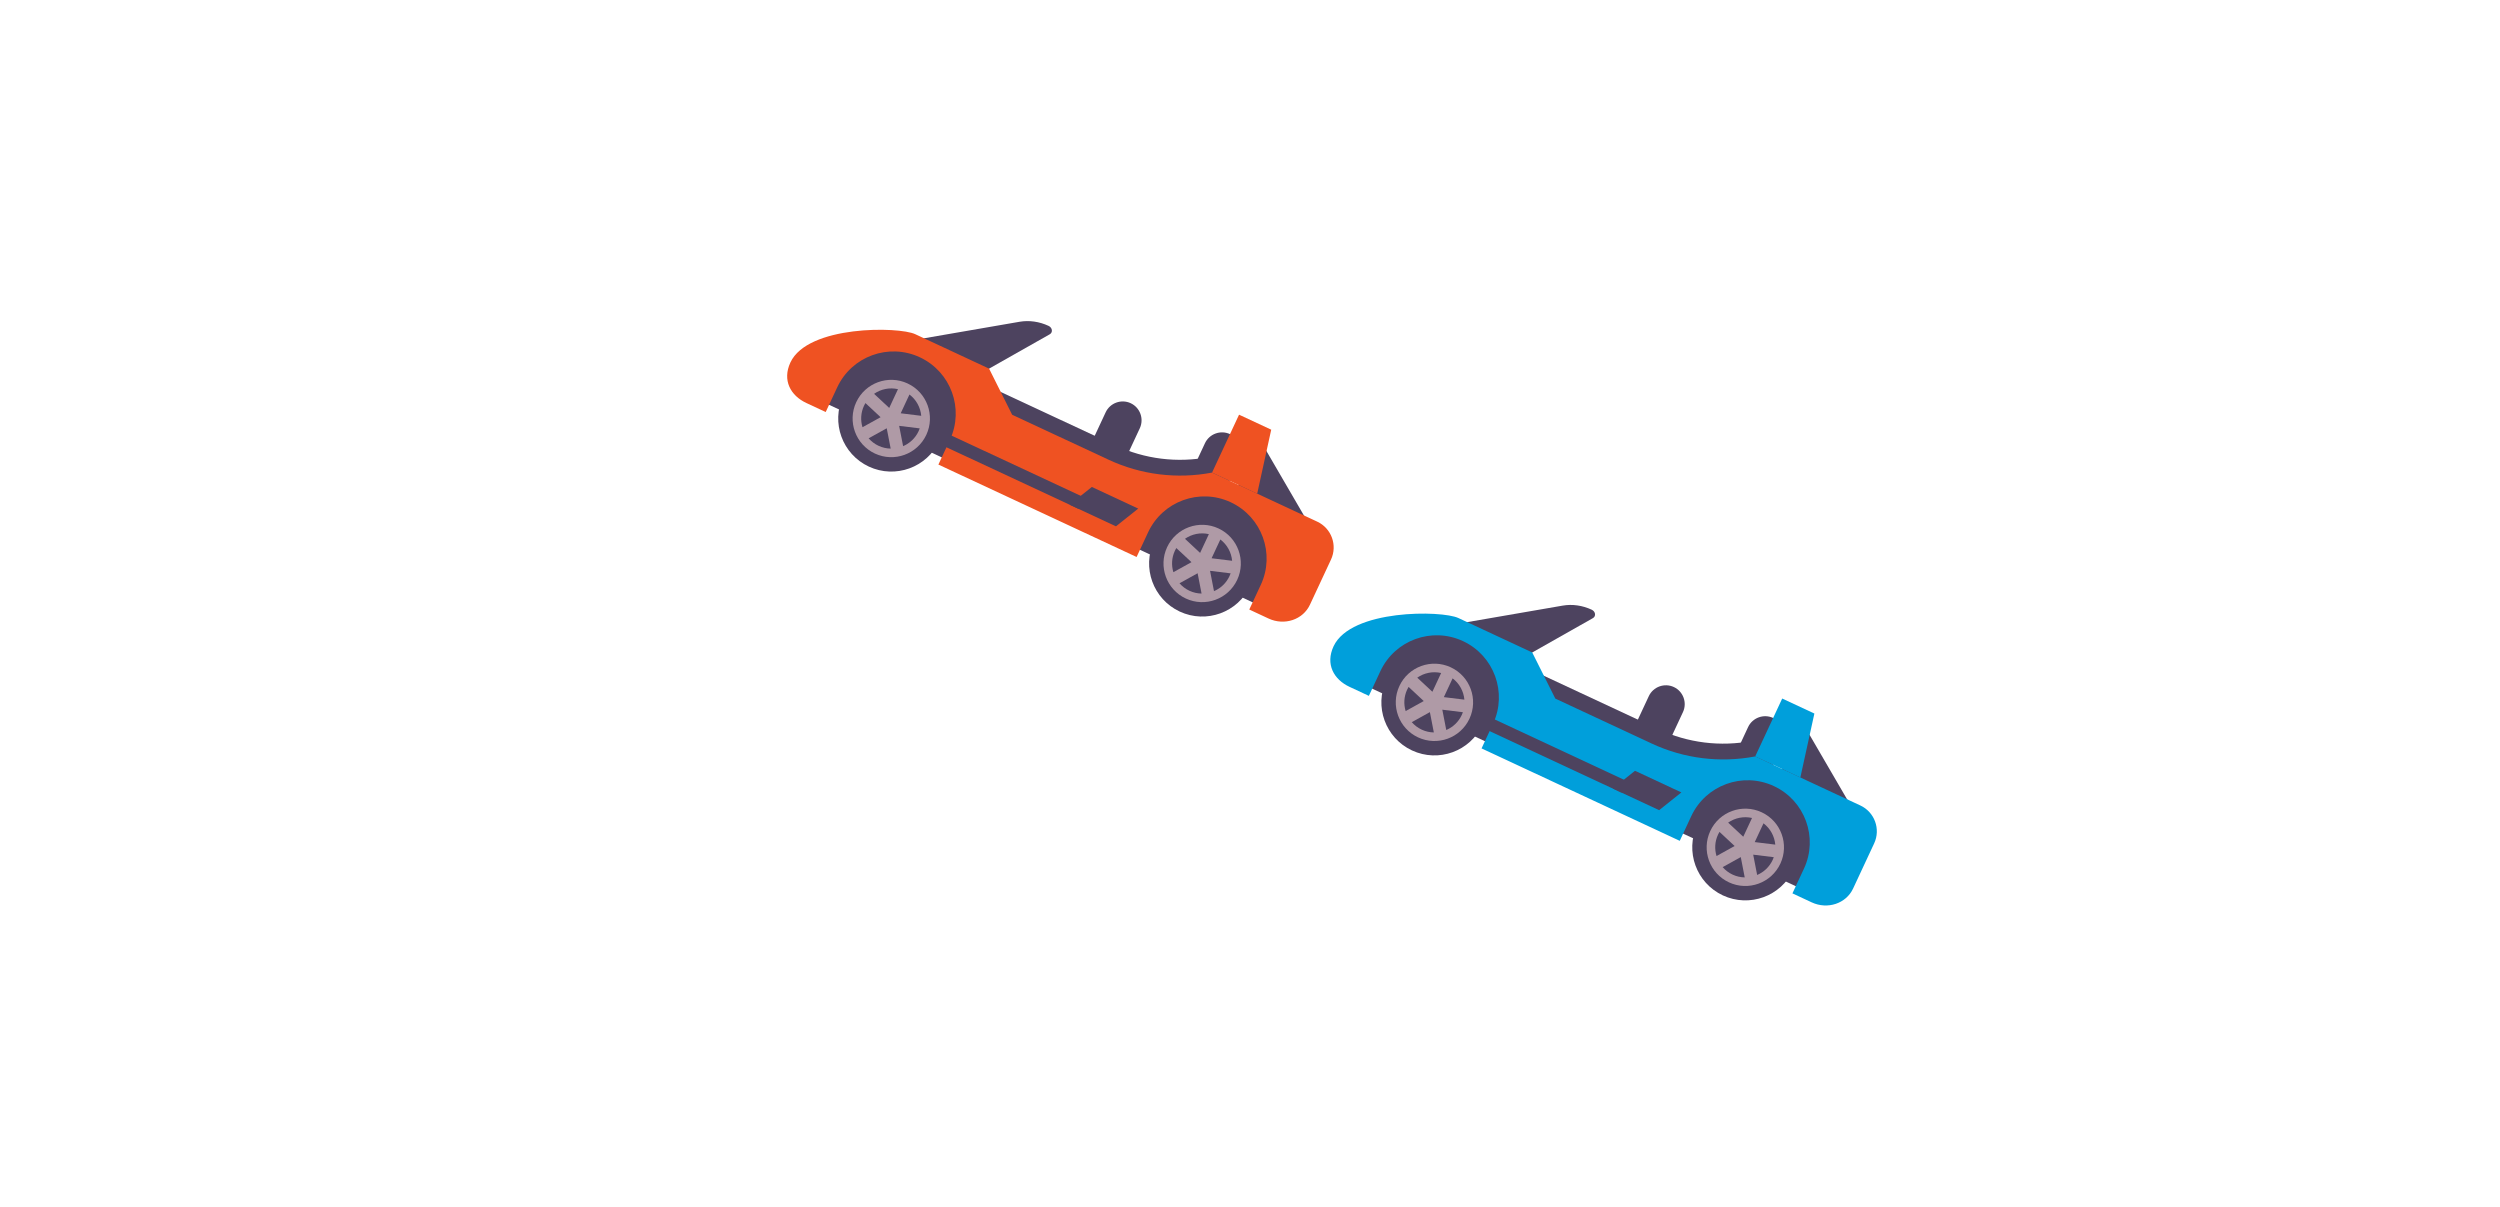 <svg xmlns="http://www.w3.org/2000/svg" viewBox="0 0 263 127" width="263" height="127" preserveAspectRatio="xMidYMid meet" style="width: 100%; height: 100%; transform: translate3d(0px, 0px, 0px); content-visibility: visible;"><defs><clipPath id="__lottie_element_1859"><rect width="263" height="127" x="0" y="0"></rect></clipPath><mask id="__lottie_element_1864" mask-type="alpha"><g transform="matrix(2.431,1.129,-0.225,0.484,129.067,62.233)" opacity="1" style="display: block;"><g opacity="1" transform="matrix(0.849,0,0,1,0,0)"><path fill="rgb(255,0,0)" fill-opacity="1" d=" M60.682,-50.074 C60.682,-50.074 60.911,36.637 60.911,36.637 C60.911,36.637 -63.132,39.745 -63.132,39.745 C-63.132,39.745 -49.733,-29.094 -49.733,-29.094 C-49.733,-29.094 -49.722,-32.47 -49.722,-32.47 C-49.722,-32.47 60.682,-50.074 60.682,-50.074z"></path></g></g></mask><mask id="__lottie_element_1870" mask-type="alpha"><g transform="matrix(2.431,1.129,-0.225,0.484,129.067,62.233)" opacity="1" style="display: block;"><g opacity="1" transform="matrix(0.849,0,0,1,0,0)"><path fill="rgb(255,0,0)" fill-opacity="1" d=" M60.682,-50.074 C60.682,-50.074 60.911,36.637 60.911,36.637 C60.911,36.637 -63.132,39.745 -63.132,39.745 C-63.132,39.745 -49.733,-29.094 -49.733,-29.094 C-49.733,-29.094 -49.722,-32.47 -49.722,-32.47 C-49.722,-32.47 60.682,-50.074 60.682,-50.074z"></path></g></g></mask></defs><g clip-path="url(#__lottie_element_1859)"><g mask="url(#__lottie_element_1864)" style="display: block;"><g transform="matrix(0.333,0,0,0.333,82.192,33.593)" opacity="1"><g opacity="1" transform="matrix(1,0,0,1,37.197,24.477)"><path fill="rgb(77,67,95)" fill-opacity="1" d=" M12.661,-11.039 C12.661,-11.039 1.545,-16.222 1.545,-16.222 C-5.859,-19.674 -14.658,-16.472 -18.11,-9.069 C-18.11,-9.069 -23.267,1.99 -23.267,1.99 C-23.267,1.99 14.659,19.675 14.659,19.675 C14.659,19.675 19.815,8.616 19.815,8.616 C23.267,1.213 20.064,-7.587 12.661,-11.039z"></path></g><g opacity="1" transform="matrix(1,0,0,1,135.411,70.275)"><path fill="rgb(77,67,95)" fill-opacity="1" d=" M12.661,-11.039 C12.661,-11.039 1.545,-16.222 1.545,-16.222 C-5.859,-19.674 -14.658,-16.472 -18.11,-9.069 C-18.11,-9.069 -23.267,1.99 -23.267,1.99 C-23.267,1.99 14.659,19.675 14.659,19.675 C14.659,19.675 19.815,8.616 19.815,8.616 C23.267,1.213 20.064,-7.587 12.661,-11.039z"></path></g><g opacity="1" transform="matrix(1,0,0,1,99.576,37.464)"><path fill="rgb(77,67,95)" fill-opacity="1" d=" M1.725,11.429 C1.725,11.429 -42.356,-9.127 -42.356,-9.127 C-42.356,-9.127 -38.129,-18.19 -38.129,-18.19 C-38.129,-18.19 5.952,2.366 5.952,2.366 C15.243,6.699 25.485,7.971 35.569,6.044 C35.569,6.044 40.48,5.106 40.48,5.106 C40.48,5.106 42.356,14.928 42.356,14.928 C42.356,14.928 37.445,15.866 37.445,15.866 C25.285,18.19 12.933,16.655 1.725,11.429z"></path></g><g opacity="1" transform="matrix(1,0,0,1,137.484,45.413)"><path fill="rgb(77,67,95)" fill-opacity="1" d=" M4.265,-9.146 C4.265,-9.146 4.265,-9.146 4.265,-9.146 C1.298,-10.53 -2.262,-9.233 -3.646,-6.266 C-3.646,-6.266 -7.144,1.235 -7.144,1.235 C-8.528,4.203 -7.232,7.763 -4.264,9.147 C-1.297,10.53 2.263,9.233 3.647,6.266 C3.647,6.266 7.145,-1.235 7.145,-1.235 C8.529,-4.202 7.233,-7.762 4.265,-9.146z"></path></g><g opacity="1" transform="matrix(1,0,0,1,106.117,35.644)"><path fill="rgb(77,67,95)" fill-opacity="1" d=" M4.265,-9.146 C4.265,-9.146 4.265,-9.146 4.265,-9.146 C1.298,-10.53 -2.262,-9.233 -3.646,-6.266 C-3.646,-6.266 -7.144,1.235 -7.144,1.235 C-8.528,4.203 -7.232,7.763 -4.264,9.147 C-1.297,10.53 2.263,9.233 3.647,6.266 C3.647,6.266 7.145,-1.234 7.145,-1.234 C8.529,-4.202 7.233,-7.762 4.265,-9.146z"></path></g><g opacity="1" transform="matrix(1,0,0,1,62.396,8.993)"><path fill="rgb(77,67,95)" fill-opacity="1" d=" M12.893,-8.223 C12.893,-8.223 -23.469,-1.935 -23.469,-1.935 C-23.469,-1.935 -0.57,8.743 -0.57,8.743 C-0.57,8.743 22.416,-4.267 22.416,-4.267 C23.469,-4.863 23.259,-6.358 22.043,-6.925 C19.127,-8.285 15.898,-8.743 12.893,-8.223z"></path></g><g opacity="1" transform="matrix(1,0,0,1,155.39,51.412)"><path fill="rgb(77,67,95)" fill-opacity="1" d=" M-5.7,-15.949 C-5.7,-15.949 12.856,15.949 12.856,15.949 C12.856,15.949 -10.043,5.271 -10.043,5.271 C-10.043,5.271 -12.856,-9.921 -12.856,-9.921 C-12.856,-9.921 -5.7,-15.949 -5.7,-15.949z"></path></g><g opacity="1" transform="matrix(1,0,0,1,145.43,42.599)"><path fill="rgb(239,82,34)" fill-opacity="1" d=" M9.347,-7.732 C9.347,-7.732 -0.817,-12.471 -0.817,-12.471 C-0.817,-12.471 -9.347,5.821 -9.347,5.821 C-9.347,5.821 4.917,12.471 4.917,12.471 C4.917,12.471 9.347,-7.732 9.347,-7.732z"></path></g><g opacity="1" transform="matrix(1,0,0,1,34.746,31.335)"><path fill="rgb(77,67,95)" fill-opacity="1" d=" M15.191,7.083 C19.103,-1.307 15.473,-11.279 7.084,-15.191 C-1.306,-19.104 -11.279,-15.474 -15.191,-7.084 C-19.103,1.306 -15.473,11.279 -7.083,15.191 C1.306,19.104 11.279,15.473 15.191,7.083z"></path></g><g opacity="1" transform="matrix(1,0,0,1,34.746,31.334)"><path fill="rgb(175,154,166)" fill-opacity="1" d=" M11.07,5.162 C13.921,-0.951 11.276,-8.218 5.162,-11.069 C-0.951,-13.92 -8.218,-11.275 -11.069,-5.161 C-13.92,0.952 -11.276,8.219 -5.162,11.07 C0.951,13.92 8.219,11.276 11.07,5.162z"></path></g><g opacity="1" transform="matrix(1,0,0,1,33.089,24.725)"><path fill="rgb(77,67,95)" fill-opacity="1" d=" M1.008,3.269 C1.008,3.269 3.774,-2.662 3.774,-2.662 C1.127,-3.269 -1.61,-2.694 -3.774,-1.19 C-3.774,-1.19 1.008,3.269 1.008,3.269z"></path></g><g opacity="1" transform="matrix(1,0,0,1,40.485,36.863)"><path fill="rgb(77,67,95)" fill-opacity="1" d=" M-2.002,3.208 C0.077,2.32 1.851,0.702 2.883,-1.508 C3.021,-1.806 3.144,-2.106 3.25,-2.41 C3.25,-2.41 -3.25,-3.208 -3.25,-3.208 C-3.25,-3.208 -2.002,3.208 -2.002,3.208z"></path></g><g opacity="1" transform="matrix(1,0,0,1,40.967,27.117)"><path fill="rgb(77,67,95)" fill-opacity="1" d=" M-3.245,2.567 C-3.245,2.567 3.245,3.365 3.245,3.365 C3.006,0.741 1.688,-1.727 -0.479,-3.365 C-0.479,-3.365 -3.245,2.567 -3.245,2.567z"></path></g><g opacity="1" transform="matrix(1,0,0,1,31.071,37.63)"><path fill="rgb(77,67,95)" fill-opacity="1" d=" M2.238,-3.211 C2.238,-3.211 -3.485,-0.039 -3.485,-0.039 C-2.638,0.931 -1.585,1.747 -0.344,2.326 C0.897,2.905 2.199,3.186 3.485,3.211 C3.485,3.211 2.238,-3.211 2.238,-3.211z"></path></g><g opacity="1" transform="matrix(1,0,0,1,28.183,30.271)"><path fill="rgb(77,67,95)" fill-opacity="1" d=" M-1.602,-3.817 C-1.767,-3.542 -1.918,-3.254 -2.057,-2.956 C-3.088,-0.746 -3.186,1.654 -2.531,3.817 C-2.531,3.817 3.186,0.649 3.186,0.649 C3.186,0.649 -1.602,-3.817 -1.602,-3.817z"></path></g><g opacity="1" transform="matrix(1,0,0,1,132.96,77.133)"><path fill="rgb(77,67,95)" fill-opacity="1" d=" M15.191,7.083 C19.103,-1.307 15.473,-11.279 7.084,-15.191 C-1.306,-19.104 -11.279,-15.474 -15.191,-7.084 C-19.103,1.306 -15.473,11.279 -7.083,15.191 C1.306,19.104 11.279,15.473 15.191,7.083z"></path></g><g opacity="1" transform="matrix(1,0,0,1,132.96,77.132)"><path fill="rgb(175,154,166)" fill-opacity="1" d=" M11.07,5.162 C13.921,-0.951 11.275,-8.218 5.162,-11.069 C-0.951,-13.92 -8.218,-11.275 -11.07,-5.162 C-13.92,0.952 -11.276,8.219 -5.162,11.07 C0.951,13.92 8.218,11.275 11.07,5.162z"></path></g><g opacity="1" transform="matrix(1,0,0,1,131.303,70.523)"><path fill="rgb(77,67,95)" fill-opacity="1" d=" M1.008,3.269 C1.008,3.269 3.774,-2.662 3.774,-2.662 C1.127,-3.269 -1.61,-2.694 -3.774,-1.19 C-3.774,-1.19 1.008,3.269 1.008,3.269z"></path></g><g opacity="1" transform="matrix(1,0,0,1,138.699,82.661)"><path fill="rgb(77,67,95)" fill-opacity="1" d=" M-2.002,3.208 C0.077,2.32 1.851,0.702 2.883,-1.508 C3.021,-1.806 3.144,-2.106 3.25,-2.41 C3.25,-2.41 -3.25,-3.208 -3.25,-3.208 C-3.25,-3.208 -2.002,3.208 -2.002,3.208z"></path></g><g opacity="1" transform="matrix(1,0,0,1,139.181,72.915)"><path fill="rgb(77,67,95)" fill-opacity="1" d=" M-3.245,2.567 C-3.245,2.567 3.245,3.365 3.245,3.365 C3.006,0.74 1.687,-1.727 -0.479,-3.365 C-0.479,-3.365 -3.245,2.567 -3.245,2.567z"></path></g><g opacity="1" transform="matrix(1,0,0,1,129.285,83.427)"><path fill="rgb(77,67,95)" fill-opacity="1" d=" M2.238,-3.211 C2.238,-3.211 -3.485,-0.039 -3.485,-0.039 C-2.638,0.931 -1.585,1.747 -0.344,2.326 C0.897,2.905 2.199,3.186 3.485,3.211 C3.485,3.211 2.238,-3.211 2.238,-3.211z"></path></g><g opacity="1" transform="matrix(1,0,0,1,126.396,76.069)"><path fill="rgb(77,67,95)" fill-opacity="1" d=" M-1.602,-3.817 C-1.767,-3.542 -1.918,-3.254 -2.057,-2.956 C-3.088,-0.746 -3.186,1.654 -2.531,3.817 C-2.531,3.817 3.186,0.649 3.186,0.649 C3.186,0.649 -1.602,-3.817 -1.602,-3.817z"></path></g><g opacity="1" transform="matrix(1,0,0,1,88.007,49.349)"><path fill="rgb(239,82,34)" fill-opacity="1" d=" M85.653,26.548 C87.758,22.032 85.803,16.664 81.288,14.558 C81.288,14.558 48.075,-0.93 48.075,-0.93 C37.032,1.18 25.602,-0.233 15.407,-4.988 C15.407,-4.988 -15.073,-19.2 -15.073,-19.2 C-15.073,-19.2 -22.363,-33.775 -22.363,-33.775 C-22.363,-33.775 -45.701,-44.659 -45.701,-44.659 C-50.933,-47.098 -79.631,-47.509 -85.127,-35.723 C-87.758,-30.081 -85.076,-25.24 -80.07,-22.906 C-80.07,-22.906 -73.976,-20.064 -73.976,-20.064 C-73.976,-20.064 -70.34,-27.86 -70.34,-27.86 C-65.756,-37.69 -54.07,-41.944 -44.24,-37.359 C-34.409,-32.775 -30.156,-21.09 -34.74,-11.26 C-34.74,-11.26 -38.376,-3.464 -38.376,-3.464 C-38.376,-3.464 24.239,25.734 24.239,25.734 C24.239,25.734 27.874,17.938 27.874,17.938 C32.458,8.108 44.143,3.854 53.973,8.439 C63.804,13.023 68.057,24.708 63.473,34.538 C63.473,34.538 59.838,42.334 59.838,42.334 C59.838,42.334 65.931,45.175 65.931,45.175 C70.937,47.509 76.788,45.556 79.001,40.812 C79.001,40.812 85.653,26.548 85.653,26.548z"></path></g><g opacity="1" transform="matrix(1,0,0,1,75.722,48.073)"><path fill="rgb(77,67,95)" fill-opacity="1" d=" M-22.756,-11.722 C-22.756,-11.722 -24.451,-8.07 -24.451,-8.07 C-24.451,-8.07 17.995,11.722 17.995,11.722 C17.995,11.722 24.451,10.291 24.451,10.291 C24.451,10.291 -22.756,-11.722 -22.756,-11.722z"></path></g><g opacity="1" transform="matrix(1,0,0,1,101.917,59.177)"><path fill="rgb(77,67,95)" fill-opacity="1" d=" M3.812,6.219 C3.812,6.219 -10.843,-0.613 -10.843,-0.613 C-10.843,-0.613 -3.811,-6.219 -3.811,-6.219 C-3.811,-6.219 10.843,0.614 10.843,0.614 C10.843,0.614 3.812,6.219 3.812,6.219z"></path></g></g></g><g mask="url(#__lottie_element_1870)" style="display: block;"><g transform="matrix(0.333,0,0,0.333,139.332,63.453)" opacity="1"><g opacity="1" transform="matrix(1,0,0,1,37.197,24.477)"><path fill="rgb(77,67,95)" fill-opacity="1" d=" M12.661,-11.039 C12.661,-11.039 1.545,-16.222 1.545,-16.222 C-5.859,-19.674 -14.658,-16.472 -18.11,-9.069 C-18.11,-9.069 -23.267,1.99 -23.267,1.99 C-23.267,1.99 14.659,19.675 14.659,19.675 C14.659,19.675 19.815,8.616 19.815,8.616 C23.267,1.213 20.064,-7.587 12.661,-11.039z"></path></g><g opacity="1" transform="matrix(1,0,0,1,135.411,70.275)"><path fill="rgb(77,67,95)" fill-opacity="1" d=" M12.661,-11.039 C12.661,-11.039 1.545,-16.222 1.545,-16.222 C-5.859,-19.674 -14.658,-16.472 -18.11,-9.069 C-18.11,-9.069 -23.267,1.99 -23.267,1.99 C-23.267,1.99 14.659,19.675 14.659,19.675 C14.659,19.675 19.815,8.616 19.815,8.616 C23.267,1.213 20.064,-7.587 12.661,-11.039z"></path></g><g opacity="1" transform="matrix(1,0,0,1,99.576,37.464)"><path fill="rgb(77,67,95)" fill-opacity="1" d=" M1.725,11.429 C1.725,11.429 -42.356,-9.127 -42.356,-9.127 C-42.356,-9.127 -38.129,-18.19 -38.129,-18.19 C-38.129,-18.19 5.952,2.366 5.952,2.366 C15.243,6.699 25.485,7.971 35.569,6.044 C35.569,6.044 40.48,5.106 40.48,5.106 C40.48,5.106 42.356,14.928 42.356,14.928 C42.356,14.928 37.445,15.866 37.445,15.866 C25.285,18.19 12.933,16.655 1.725,11.429z"></path></g><g opacity="1" transform="matrix(1,0,0,1,137.484,45.413)"><path fill="rgb(77,67,95)" fill-opacity="1" d=" M4.265,-9.146 C4.265,-9.146 4.265,-9.146 4.265,-9.146 C1.298,-10.53 -2.262,-9.233 -3.646,-6.266 C-3.646,-6.266 -7.144,1.235 -7.144,1.235 C-8.528,4.203 -7.232,7.763 -4.264,9.147 C-1.297,10.53 2.263,9.233 3.647,6.266 C3.647,6.266 7.145,-1.235 7.145,-1.235 C8.529,-4.202 7.233,-7.762 4.265,-9.146z"></path></g><g opacity="1" transform="matrix(1,0,0,1,106.117,35.644)"><path fill="rgb(77,67,95)" fill-opacity="1" d=" M4.265,-9.146 C4.265,-9.146 4.265,-9.146 4.265,-9.146 C1.298,-10.53 -2.262,-9.233 -3.646,-6.266 C-3.646,-6.266 -7.144,1.235 -7.144,1.235 C-8.528,4.203 -7.232,7.763 -4.264,9.147 C-1.297,10.53 2.263,9.233 3.647,6.266 C3.647,6.266 7.145,-1.234 7.145,-1.234 C8.529,-4.202 7.233,-7.762 4.265,-9.146z"></path></g><g opacity="1" transform="matrix(1,0,0,1,62.396,8.993)"><path fill="rgb(77,67,95)" fill-opacity="1" d=" M12.893,-8.223 C12.893,-8.223 -23.469,-1.935 -23.469,-1.935 C-23.469,-1.935 -0.57,8.743 -0.57,8.743 C-0.57,8.743 22.416,-4.267 22.416,-4.267 C23.469,-4.863 23.259,-6.358 22.043,-6.925 C19.127,-8.285 15.898,-8.743 12.893,-8.223z"></path></g><g opacity="1" transform="matrix(1,0,0,1,155.39,51.412)"><path fill="rgb(77,67,95)" fill-opacity="1" d=" M-5.7,-15.949 C-5.7,-15.949 12.856,15.949 12.856,15.949 C12.856,15.949 -10.043,5.271 -10.043,5.271 C-10.043,5.271 -12.856,-9.921 -12.856,-9.921 C-12.856,-9.921 -5.7,-15.949 -5.7,-15.949z"></path></g><g opacity="1" transform="matrix(1,0,0,1,145.43,42.599)"><path fill="rgb(0,159,219)" fill-opacity="1" d=" M9.347,-7.732 C9.347,-7.732 -0.817,-12.471 -0.817,-12.471 C-0.817,-12.471 -9.347,5.821 -9.347,5.821 C-9.347,5.821 4.917,12.471 4.917,12.471 C4.917,12.471 9.347,-7.732 9.347,-7.732z"></path></g><g opacity="1" transform="matrix(1,0,0,1,34.746,31.335)"><path fill="rgb(77,67,95)" fill-opacity="1" d=" M15.191,7.083 C19.103,-1.307 15.473,-11.279 7.084,-15.191 C-1.306,-19.104 -11.279,-15.474 -15.191,-7.084 C-19.103,1.306 -15.473,11.279 -7.083,15.191 C1.306,19.104 11.279,15.473 15.191,7.083z"></path></g><g opacity="1" transform="matrix(1,0,0,1,34.746,31.334)"><path fill="rgb(175,154,166)" fill-opacity="1" d=" M11.07,5.162 C13.921,-0.951 11.276,-8.218 5.162,-11.069 C-0.951,-13.92 -8.218,-11.275 -11.069,-5.161 C-13.92,0.952 -11.276,8.219 -5.162,11.07 C0.951,13.92 8.219,11.276 11.07,5.162z"></path></g><g opacity="1" transform="matrix(1,0,0,1,33.089,24.725)"><path fill="rgb(77,67,95)" fill-opacity="1" d=" M1.008,3.269 C1.008,3.269 3.774,-2.662 3.774,-2.662 C1.127,-3.269 -1.61,-2.694 -3.774,-1.19 C-3.774,-1.19 1.008,3.269 1.008,3.269z"></path></g><g opacity="1" transform="matrix(1,0,0,1,40.485,36.863)"><path fill="rgb(77,67,95)" fill-opacity="1" d=" M-2.002,3.208 C0.077,2.32 1.851,0.702 2.883,-1.508 C3.021,-1.806 3.144,-2.106 3.25,-2.41 C3.25,-2.41 -3.25,-3.208 -3.25,-3.208 C-3.25,-3.208 -2.002,3.208 -2.002,3.208z"></path></g><g opacity="1" transform="matrix(1,0,0,1,40.967,27.117)"><path fill="rgb(77,67,95)" fill-opacity="1" d=" M-3.245,2.567 C-3.245,2.567 3.245,3.365 3.245,3.365 C3.006,0.741 1.688,-1.727 -0.479,-3.365 C-0.479,-3.365 -3.245,2.567 -3.245,2.567z"></path></g><g opacity="1" transform="matrix(1,0,0,1,31.071,37.63)"><path fill="rgb(77,67,95)" fill-opacity="1" d=" M2.238,-3.211 C2.238,-3.211 -3.485,-0.039 -3.485,-0.039 C-2.638,0.931 -1.585,1.747 -0.344,2.326 C0.897,2.905 2.199,3.186 3.485,3.211 C3.485,3.211 2.238,-3.211 2.238,-3.211z"></path></g><g opacity="1" transform="matrix(1,0,0,1,28.183,30.271)"><path fill="rgb(77,67,95)" fill-opacity="1" d=" M-1.602,-3.817 C-1.767,-3.542 -1.918,-3.254 -2.057,-2.956 C-3.088,-0.746 -3.186,1.654 -2.531,3.817 C-2.531,3.817 3.186,0.649 3.186,0.649 C3.186,0.649 -1.602,-3.817 -1.602,-3.817z"></path></g><g opacity="1" transform="matrix(1,0,0,1,132.96,77.133)"><path fill="rgb(77,67,95)" fill-opacity="1" d=" M15.191,7.083 C19.103,-1.307 15.473,-11.279 7.084,-15.191 C-1.306,-19.104 -11.279,-15.474 -15.191,-7.084 C-19.103,1.306 -15.473,11.279 -7.083,15.191 C1.306,19.104 11.279,15.473 15.191,7.083z"></path></g><g opacity="1" transform="matrix(1,0,0,1,132.96,77.132)"><path fill="rgb(175,154,166)" fill-opacity="1" d=" M11.07,5.162 C13.921,-0.951 11.275,-8.218 5.162,-11.069 C-0.951,-13.92 -8.218,-11.275 -11.07,-5.162 C-13.92,0.952 -11.276,8.219 -5.162,11.07 C0.951,13.92 8.218,11.275 11.07,5.162z"></path></g><g opacity="1" transform="matrix(1,0,0,1,131.303,70.523)"><path fill="rgb(77,67,95)" fill-opacity="1" d=" M1.008,3.269 C1.008,3.269 3.774,-2.662 3.774,-2.662 C1.127,-3.269 -1.61,-2.694 -3.774,-1.19 C-3.774,-1.19 1.008,3.269 1.008,3.269z"></path></g><g opacity="1" transform="matrix(1,0,0,1,138.699,82.661)"><path fill="rgb(77,67,95)" fill-opacity="1" d=" M-2.002,3.208 C0.077,2.32 1.851,0.702 2.883,-1.508 C3.021,-1.806 3.144,-2.106 3.25,-2.41 C3.25,-2.41 -3.25,-3.208 -3.25,-3.208 C-3.25,-3.208 -2.002,3.208 -2.002,3.208z"></path></g><g opacity="1" transform="matrix(1,0,0,1,139.181,72.915)"><path fill="rgb(77,67,95)" fill-opacity="1" d=" M-3.245,2.567 C-3.245,2.567 3.245,3.365 3.245,3.365 C3.006,0.74 1.687,-1.727 -0.479,-3.365 C-0.479,-3.365 -3.245,2.567 -3.245,2.567z"></path></g><g opacity="1" transform="matrix(1,0,0,1,129.285,83.427)"><path fill="rgb(77,67,95)" fill-opacity="1" d=" M2.238,-3.211 C2.238,-3.211 -3.485,-0.039 -3.485,-0.039 C-2.638,0.931 -1.585,1.747 -0.344,2.326 C0.897,2.905 2.199,3.186 3.485,3.211 C3.485,3.211 2.238,-3.211 2.238,-3.211z"></path></g><g opacity="1" transform="matrix(1,0,0,1,126.396,76.069)"><path fill="rgb(77,67,95)" fill-opacity="1" d=" M-1.602,-3.817 C-1.767,-3.542 -1.918,-3.254 -2.057,-2.956 C-3.088,-0.746 -3.186,1.654 -2.531,3.817 C-2.531,3.817 3.186,0.649 3.186,0.649 C3.186,0.649 -1.602,-3.817 -1.602,-3.817z"></path></g><g opacity="1" transform="matrix(1,0,0,1,88.007,49.349)"><path fill="rgb(0,159,219)" fill-opacity="1" d=" M85.653,26.548 C87.758,22.032 85.803,16.664 81.288,14.558 C81.288,14.558 48.075,-0.93 48.075,-0.93 C37.032,1.18 25.602,-0.233 15.407,-4.988 C15.407,-4.988 -15.073,-19.2 -15.073,-19.2 C-15.073,-19.2 -22.363,-33.775 -22.363,-33.775 C-22.363,-33.775 -45.701,-44.659 -45.701,-44.659 C-50.933,-47.098 -79.631,-47.509 -85.127,-35.723 C-87.758,-30.081 -85.076,-25.24 -80.07,-22.906 C-80.07,-22.906 -73.976,-20.064 -73.976,-20.064 C-73.976,-20.064 -70.34,-27.86 -70.34,-27.86 C-65.756,-37.69 -54.07,-41.944 -44.24,-37.359 C-34.409,-32.775 -30.156,-21.09 -34.74,-11.26 C-34.74,-11.26 -38.376,-3.464 -38.376,-3.464 C-38.376,-3.464 24.239,25.734 24.239,25.734 C24.239,25.734 27.874,17.938 27.874,17.938 C32.458,8.108 44.143,3.854 53.973,8.439 C63.804,13.023 68.057,24.708 63.473,34.538 C63.473,34.538 59.838,42.334 59.838,42.334 C59.838,42.334 65.931,45.175 65.931,45.175 C70.937,47.509 76.788,45.556 79.001,40.812 C79.001,40.812 85.653,26.548 85.653,26.548z"></path></g><g opacity="1" transform="matrix(1,0,0,1,75.722,48.073)"><path fill="rgb(77,67,95)" fill-opacity="1" d=" M-22.756,-11.722 C-22.756,-11.722 -24.451,-8.07 -24.451,-8.07 C-24.451,-8.07 17.995,11.722 17.995,11.722 C17.995,11.722 24.451,10.291 24.451,10.291 C24.451,10.291 -22.756,-11.722 -22.756,-11.722z"></path></g><g opacity="1" transform="matrix(1,0,0,1,101.917,59.177)"><path fill="rgb(77,67,95)" fill-opacity="1" d=" M3.812,6.219 C3.812,6.219 -10.843,-0.613 -10.843,-0.613 C-10.843,-0.613 -3.811,-6.219 -3.811,-6.219 C-3.811,-6.219 10.843,0.614 10.843,0.614 C10.843,0.614 3.812,6.219 3.812,6.219z"></path></g></g></g></g></svg>